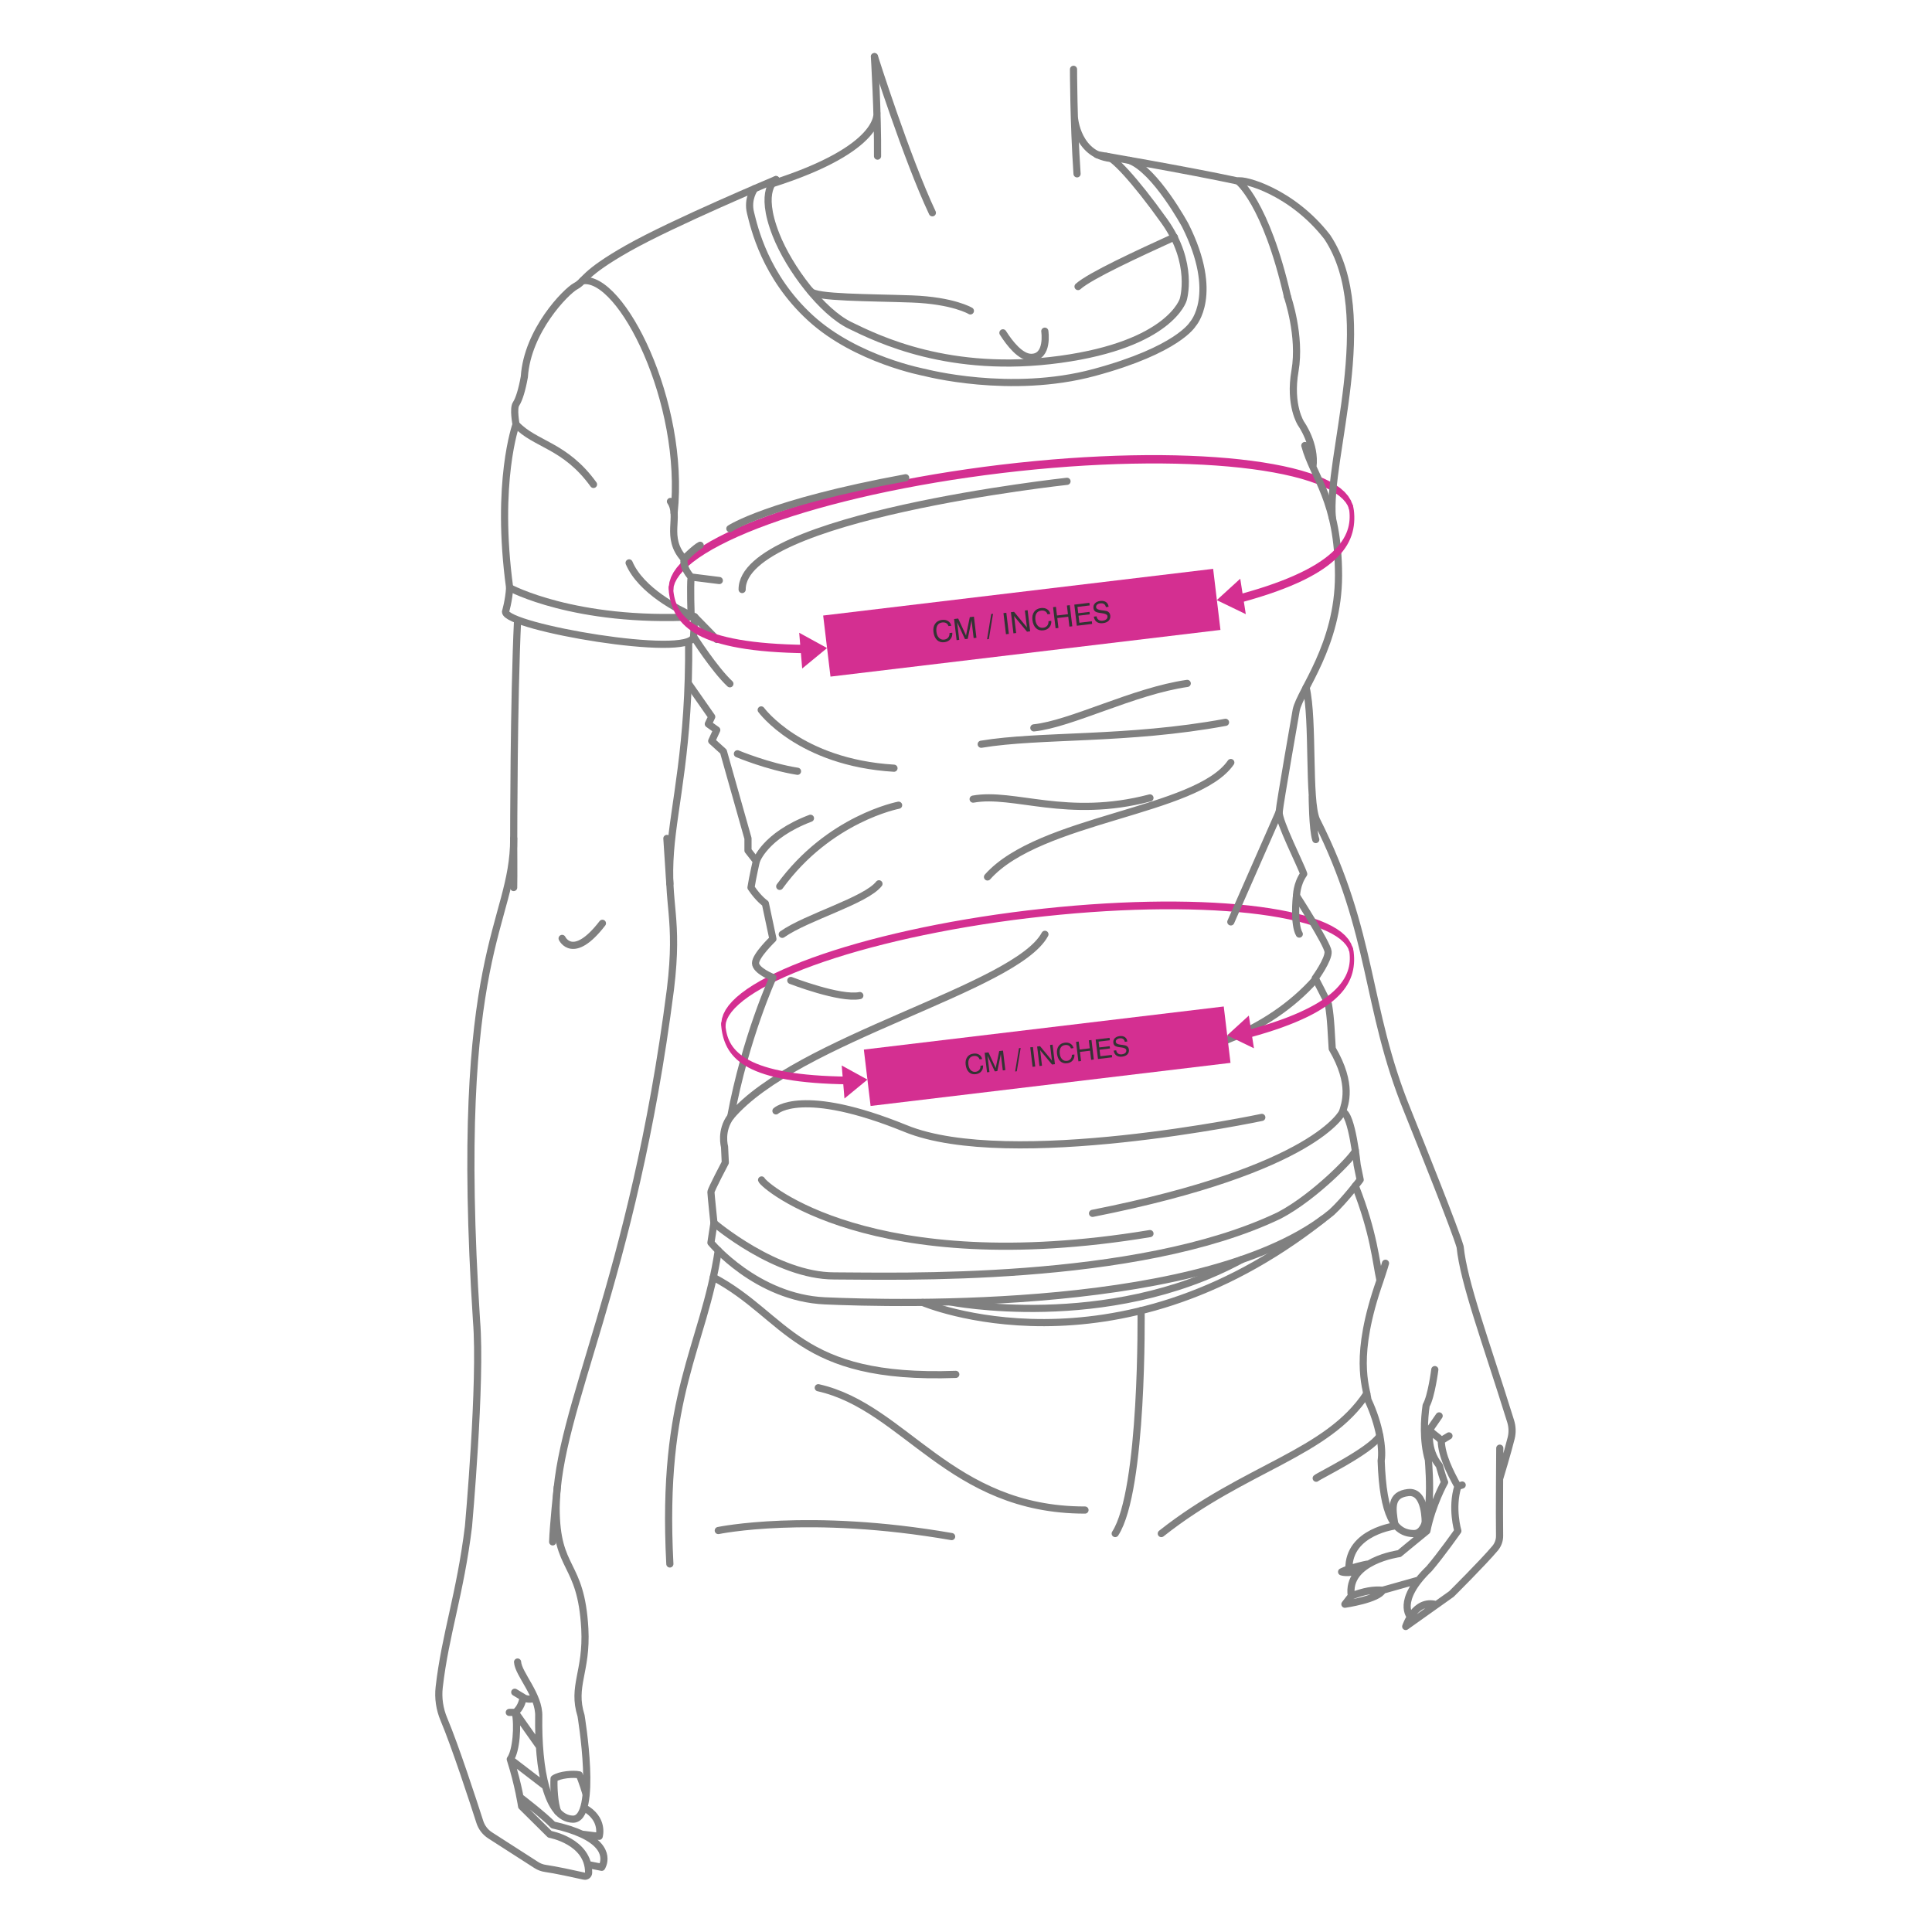 <?xml version="1.0" encoding="UTF-8"?>
<!DOCTYPE svg PUBLIC "-//W3C//DTD SVG 1.1//EN" "http://www.w3.org/Graphics/SVG/1.1/DTD/svg11.dtd">
<!-- Creator: CorelDRAW -->
<svg xmlns="http://www.w3.org/2000/svg" xml:space="preserve" version="1.1" style="shape-rendering:geometricPrecision; text-rendering:geometricPrecision; image-rendering:optimizeQuality; fill-rule:evenodd; clip-rule:evenodd"
viewBox="180 360 1800 1800"
 xmlns:xlink="http://www.w3.org/1999/xlink"
 xmlns:xodm="http://www.corel.com/coreldraw/odm/2003">
 <defs>
  <style type="text/css">
   <![CDATA[
    .str0 {stroke:gray;stroke-width:6.67;stroke-linecap:round;stroke-linejoin:round;stroke-miterlimit:22.926}
    .fil1 {fill:none;fill-rule:nonzero}
    .fil2 {fill:#D42F91}
    .fil3 {fill:#333333;fill-rule:nonzero}
    .fil0 {fill:#D42F91;fill-rule:nonzero}
   ]]>
  </style>
 </defs>
 <g id="Layer_x0020_1">
  <g id="_105553223837696">
   <g>
    <path class="fil0" d="M807.36 908.98c-0.08,2.09 -1.12,3.42 -2.32,2.95 -1.2,-0.46 -2.1,-2.54 -2.02,-4.64l4.34 1.69zm305.26 -116.02l0.93 7.76 0 0 -15.9 2 -15.68 2.17 -15.43 2.31 -15.17 2.47 -14.89 2.61 -14.59 2.74 -14.27 2.87 -13.94 2.99 -13.59 3.11 -13.22 3.22 -12.82 3.31 -12.42 3.41 -12 3.5 -11.55 3.58 -11.09 3.65 -10.61 3.72 -10.11 3.78 -9.6 3.84 -9.06 3.88 -8.5 3.93 -7.94 3.95 -7.35 3.98 -6.73 4 -6.11 4 -5.45 4 -4.78 3.98 -4.08 3.94 -3.36 3.88 -2.62 3.77 -1.85 3.59 -1.09 3.27 -0.4 2.82 -4.34 -1.69 0.69 -5.02 1.53 -4.64 2.26 -4.4 2.95 -4.26 3.63 -4.19 4.3 -4.15 4.95 -4.13 5.59 -4.1 6.22 -4.08 6.83 -4.05 7.43 -4.02 8.01 -3.99 8.57 -3.96 9.13 -3.91 9.65 -3.86 10.17 -3.8 10.66 -3.74 11.13 -3.67 11.59 -3.59 12.04 -3.51 12.45 -3.43 12.86 -3.32 13.25 -3.22 13.62 -3.11 13.97 -3 14.3 -2.87 14.61 -2.75 14.92 -2.61 15.19 -2.47 15.46 -2.32 15.7 -2.17 15.93 -2 0 0zm0 0c1.17,-0.14 2.33,1.48 2.59,3.63 0.26,2.14 -0.49,4 -1.66,4.14l-0.93 -7.76zm327.84 38l-3.82 2.66 -1.06 -2.65 -1.83 -2.92 -2.64 -3.05 -3.43 -3.05 -4.19 -2.97 -4.9 -2.87 -5.58 -2.74 -6.24 -2.59 -6.88 -2.44 -7.48 -2.29 -8.08 -2.13 -8.65 -1.97 -9.19 -1.8 -9.72 -1.64 -10.23 -1.46 -10.72 -1.29 -11.19 -1.11 -11.64 -0.93 -12.07 -0.76 -12.48 -0.56 -12.87 -0.39 -13.25 -0.2 -13.6 -0 -13.94 0.19 -14.25 0.38 -14.55 0.58 -14.82 0.78 -15.08 0.98 -15.32 1.19 -15.54 1.39 -15.74 1.6 -15.93 1.81 -0.93 -7.76 15.95 -1.81 15.77 -1.6 15.57 -1.4 15.35 -1.19 15.11 -0.98 14.85 -0.78 14.57 -0.59 14.28 -0.38 13.97 -0.19 13.64 0 13.28 0.2 12.91 0.39 12.52 0.57 12.11 0.76 11.69 0.93 11.24 1.12 10.78 1.3 10.29 1.47 9.79 1.65 9.27 1.81 8.72 1.99 8.17 2.16 7.6 2.32 7.01 2.49 6.4 2.67 5.78 2.83 5.15 3.02 4.52 3.21 3.87 3.44 3.23 3.73 2.58 4.15 1.85 4.71zm0 0c0.57,2.02 0.18,4.25 -0.87,4.98 -1.05,0.73 -2.38,-0.31 -2.95,-2.32l3.82 -2.66z"/>
   </g>
   <g>
    <path class="fil0" d="M855.98 1315.26c-0.07,1.93 -1.04,3.15 -2.14,2.72 -1.11,-0.43 -1.94,-2.35 -1.87,-4.28l4.01 1.56zm281.78 -107.1l0.86 7.17 0 0 -14.68 1.84 -14.47 2 -14.24 2.14 -14 2.28 -13.74 2.41 -13.46 2.54 -13.18 2.65 -12.87 2.76 -12.54 2.87 -12.2 2.97 -11.84 3.06 -11.46 3.15 -11.07 3.23 -10.66 3.31 -10.24 3.37 -9.8 3.44 -9.33 3.49 -8.86 3.54 -8.37 3.58 -7.85 3.63 -7.33 3.65 -6.78 3.68 -6.21 3.69 -5.64 3.69 -5.03 3.69 -4.41 3.67 -3.77 3.64 -3.11 3.58 -2.42 3.48 -1.71 3.31 -1 3.02 -0.37 2.61 -4.01 -1.56 0.63 -4.63 1.41 -4.29 2.09 -4.06 2.72 -3.93 3.35 -3.86 3.96 -3.83 4.57 -3.8 5.17 -3.79 5.75 -3.76 6.31 -3.74 6.86 -3.72 7.4 -3.69 7.92 -3.65 8.42 -3.61 8.91 -3.57 9.38 -3.51 9.84 -3.45 10.28 -3.39 10.7 -3.32 11.11 -3.24 11.5 -3.16 11.87 -3.07 12.23 -2.97 12.57 -2.87 12.9 -2.77 13.2 -2.66 13.5 -2.54 13.77 -2.41 14.02 -2.28 14.27 -2.14 14.5 -2 14.7 -1.85 0 0zm0 0c1.08,-0.13 2.15,1.37 2.39,3.35 0.24,1.98 -0.45,3.69 -1.53,3.82l-0.86 -7.17zm302.63 35.08l-3.53 2.46 -0.97 -2.44 -1.69 -2.69 -2.44 -2.81 -3.17 -2.81 -3.86 -2.75 -4.52 -2.65 -5.16 -2.52 -5.76 -2.39 -6.35 -2.26 -6.91 -2.11 -7.46 -1.97 -7.98 -1.82 -8.48 -1.66 -8.98 -1.51 -9.44 -1.35 -9.9 -1.19 -10.33 -1.02 -10.75 -0.86 -11.14 -0.7 -11.52 -0.52 -11.89 -0.35 -12.23 -0.18 -12.56 -0.01 -12.86 0.18 -13.16 0.35 -13.43 0.54 -13.69 0.72 -13.92 0.91 -14.15 1.09 -14.35 1.29 -14.52 1.47 -14.7 1.67 -0.86 -7.17 14.72 -1.67 14.56 -1.48 14.37 -1.29 14.17 -1.09 13.95 -0.91 13.71 -0.72 13.46 -0.54 13.18 -0.35 12.89 -0.18 12.59 0.01 12.26 0.18 11.92 0.35 11.56 0.53 11.18 0.7 10.79 0.86 10.37 1.03 9.94 1.2 9.5 1.36 9.03 1.52 8.56 1.68 8.06 1.83 7.54 1.99 7.02 2.15 6.47 2.3 5.91 2.46 5.34 2.62 4.76 2.79 4.17 2.96 3.58 3.18 2.98 3.44 2.38 3.83 1.71 4.35zm0 0c0.53,1.86 0.17,3.93 -0.8,4.6 -0.97,0.68 -2.2,-0.28 -2.72,-2.15l3.53 -2.46z"/>
   </g>
   <g>
    <path class="fil1 str0" d="M994.69 412.78c0,0 30.04,94.8 53.97,145.48"/>
    <path class="fil1 str0" d="M997.58 505.46c0.34,-39.5 -2.89,-92.69 -2.89,-92.69m185.48 11.8c0,0 -0.01,48.79 3.3,97.39m34.5 -14.09c-34.82,-1.54 -37.02,-38.89 -37.02,-38.89m-183.94 -4.34c0,0 6.95,33.28 -97.7,66.57"/>
    <path class="fil1 str0" d="M827.14 934.65c0,0 -1.2,-0.48 -3.28,-1.42 -11.02,-4.98 -46.67,-22.73 -57.73,-48.8"/>
    <path class="fil1 str0" d="M902.94 527.29c0,0 -95.74,40.12 -137.98,64.06 -42.24,23.93 -39.42,30.27 -48.57,35.2 -9.15,4.93 -45.05,41.54 -47.87,84.48 -2.11,11.96 -4.93,21.12 -7.74,25.34 -2.81,4.22 0,19.01 0,19.01 0,0 -19.35,53.65 -5.97,152.21 -0.7,11.96 -3.84,22.37 -3.84,22.37 0,14.31 171.26,43.88 175.25,23.23l0.94 -18.54m-3.28 -1.42c0,0 -0.93,-26.74 0,-35.66 -3.76,-4.22 -7.52,-10.32 -6.57,-16.89 -18.3,-20.18 -3.05,-39.42 -12.67,-53.5m19.25 70.39l26.28 3.29m-32.85 -20.18c0,0 10.32,-10.33 15.02,-12.67m-5.16 66.64l20.65 21.12m-21.59 -2.58c0,0 19.24,30.27 33.79,43.88m-38.44 -39.58c1,97.93 -13.57,151.42 -16.94,195.86 -3.8,50.09 8.14,61.01 0,128.12 -35.2,274.55 -105.35,390.3 -106.53,482.91 0,60.31 23.23,49.06 26.75,113.11 2.11,40.12 -12.22,53.24 -3.52,80.95 0,0 16.19,97.16 -7.74,96.44 -23.94,-0.7 -32.38,-46.46 -31.68,-95.73 0.7,-19.72 -19,-39.42 -19.71,-50.69m16.22 33.96c0,0 -7.3,1.93 -11.06,-1.11 -0.47,3.99 -2.58,10.33 -7.27,14.08 2.58,11.96 0.94,35.89 -4.69,43.64 7.74,24.17 10.56,43.89 10.56,43.89l26.28 26.04c0,0 36.26,6.43 36.15,35.73 -0.01,2.14 -2,3.74 -4.1,3.28 -8.75,-1.98 -27.34,-5.99 -36.17,-7.21 -3.02,-0.43 -5.89,-1.5 -8.45,-3.15 -9.79,-6.27 -31.7,-20.35 -43.02,-27.64 -4.56,-2.93 -7.95,-7.33 -9.61,-12.5 -6.32,-19.66 -22.99,-70.75 -33.46,-95.56 -4.01,-9.48 -5.57,-19.81 -4.4,-30.04 5.61,-49.09 19.56,-86.81 27.27,-149.67 0,0 12.2,-135.16 7.51,-191.47 -22.53,-347.29 34.64,-367.94 34.64,-449.6 0,0 0,-129.53 3.61,-203.62m5.16 1003.8l-7.8 -4.7m67.98 160.53l13.03 2.57c0,0 11.27,-17.06 -18.47,-30.85 -6.67,-3.11 -15.42,-6.04 -26.82,-8.57 -9.15,-9.39 -30.83,-25.94 -30.83,-25.94m57.65 34.52l16.12 2c0,0 4.93,-16.46 -14.31,-26.77m-35.68 -19.86l-32.83 -25.19m27.2 -11.75l-22.5 -31.89 -5.63 0"/>
    <path class="fil1 str0" d="M726.08 2031.66c0,0 -4.06,-13.62 -6.41,-18.07 -5.39,-1.17 -18.07,-0.24 -23.46,3.52 -0.47,7.27 0.27,23.46 3.42,30.85"/>
    <path class="fil1 str0" d="M658.57 1141.14c0,0 0.26,37.66 0,45.76m145.51 -3.48l-2.76 -42.28m20.28 -144.07l21.49 30.74 -3.17 6.69 7.86 5.63 -4.69 10.21 10.91 9.86 22.88 80.95 0 11.26 7.74 9.88c0,0 -3.52,15.46 -4.93,24.62 7.04,10.56 13.37,14.78 13.37,14.78l7.04 33.09c0,0 -16.19,15.49 -16.19,22.53 0,7.04 16.19,13.37 16.19,13.37 0,0 -25.72,56.31 -39.26,129.53 -10.02,13.38 -5.8,28.16 -5.8,28.16l0.7 14.78c0,0 -13.38,25.34 -13.38,27.46 0,2.11 2.81,28.86 2.81,28.86l-2.81 18.3c0,0 42.47,51.39 106.3,54.2 63.83,2.81 359.49,11.26 472.12,-82.6 12.2,-11.26 26.46,-30.21 26.46,-30.21l-2.81 -13.73c0,0 -4.75,-47.69 -13.55,-49.63 1.94,-7.21 10.03,-24.99 -9.68,-58.78 -0.88,-13.2 -1.23,-27.98 -3.52,-41.18 -2.29,-5.28 -12.32,-24.46 -12.32,-24.46 0,0 12.67,-17.42 11.97,-24.81 -0.7,-7.39 -29.39,-51.91 -29.39,-51.91 0,0 0,-10.91 6.69,-20.42 -2.11,-7.04 -23.58,-49.28 -22.88,-57.72 0.7,-8.45 15.91,-95.09 15.91,-95.09m-8.17 -385.01c0,0 12.67,36.6 7.04,68.98 -5.63,32.39 5.63,49.28 5.63,49.28 0,0 13.85,19.32 11.04,40.44m-7.51 -20.03c8.11,30.27 31.38,50.92 31.38,121.08 0,65 -35.54,107.13 -39.41,125.26"/>
    <path class="fil1 str0" d="M860 852.52c0,0 35.2,-23.7 163.79,-47.4m150.32 3.31c0,0 -303.3,32.96 -302.67,100.81m222.74 144.14c54.91,-9.15 136.1,-3.5 227.61,-20.4m-178.57 5.15c34.49,-3.52 92.92,-34.26 142.9,-41.42"/>
    <path class="fil1 str0" d="M1210.67 505.58c5.73,-0.04 25.94,21 54.1,60.42 28.16,39.42 17.6,73.21 17.6,73.21 0,0 -11.97,41.54 -114.74,55.61 -102.78,14.08 -169.66,-19.01 -195.7,-31.68 -26.04,-12.67 -56.64,-53.08 -68.98,-84.48 -16.54,-42.06 0,-51.39 0,-51.39"/>
    <path class="fil1 str0" d="M1153.43 668.55c0,0 3.75,24.4 -12.67,24.4 -9.87,0 -19.91,-12.71 -26.36,-22.86m-30.31 -20.44c0,0 -15.97,-9.7 -54.67,-11.12 -38.69,-1.41 -90.2,-0.99 -94.22,-7.26m249.19 -4.3c11.12,-10.05 56.23,-30.77 89.77,-46.09m-391.08 -45.12c0,0 -7.12,9.36 -3.83,22.5 3.28,13.14 13.35,59.13 55.95,98.09 42.6,38.95 106.43,50.68 106.43,50.68 0,0 79.61,21.12 157.83,0 78.23,-21.11 91.84,-45.05 91.84,-45.05 0,0 25.46,-27.22 -6.98,-91.98 0,0 -27.81,-51.51 -52.11,-60.62m-577.41 398.2c0,0 60.41,32.93 172.34,27.07"/>
    <path class="fil1 str0" d="M1202.12 504.1c0,0 85.88,14.74 131.29,24.59 5.28,-2.11 50.28,9.65 83.18,52.19 48.57,73.01 -0.41,205.4 4.74,261.71m-24.44 158c7.1,30.96 1.68,105.21 9.61,123.18 53.74,106.53 45.29,174.11 84.71,270.79 14.67,36.6 44.23,110.17 49.16,127.06 3.42,33.46 23.39,86.46 47.07,162.54 1.58,5.08 1.77,10.5 0.49,15.66 -3.39,13.7 -10.61,37.39 -10.61,37.39m0 -27.98c0,0 -0.54,61.55 -0.2,81.52 0.07,4.26 -1.39,8.41 -4.13,11.69 -11.46,13.64 -40.72,42.66 -40.72,42.66l-42.59 30.27c0,0 8.45,-26.06 28.58,-20.32m-24.17 11.3c0,0 -13.91,-14.56 17.41,-44.83 10.91,-12.67 26.75,-35.19 26.75,-35.19 0,0 -6.33,-21.13 0,-41.54 -7.39,-13.38 -15.14,-28.87 -15.48,-42.59 -3.52,-4.57 -9.15,-6.34 -10.56,-10.56 -2.46,1.06 -4.93,1.41 -4.93,1.41m9.5 -57.02c0,0 -3.17,24.99 -8.09,33.44 -1.76,12.32 -3.17,32.39 2.11,50.69 0.7,10.21 5.63,68.64 -13.37,68.64 -18.66,0 -28.87,-17.25 -30.63,-67.93 1.76,-11.27 -1.41,-33.44 -12.32,-56.67 -1.76,-13.02 -13.73,-40.13 11.26,-111.22 -3.87,-17.6 -5.63,-44 -23.01,-88m-3.74 381.9c12.32,-4.57 20.42,-5.98 29.22,-5.29 -3.87,8.46 -35.2,13.04 -35.2,13.04 0,0 0,0 5.98,-7.75 -4.93,-32.74 44.7,-39.42 44.7,-39.42 0,0 14.43,-11.98 25.69,-21.11 4.93,-24.65 16.54,-45.41 16.54,-45.41 0,0 -1.06,-1.76 -4.93,-15.49 -12.67,-15.48 -8.8,-33.79 -8.8,-33.79l8.63 -12.49m-52.62 162.43l33.57 -9.46m-21.06 -50.61c0,0 -44.43,5.16 -43.96,40.12 -2.81,0.93 -6.8,2.82 -6.8,2.82 0,0 5.18,2.15 17.37,-1.38m-10.57 -1.44c0,0 14.63,-4.36 18.58,-4.53m67.43 -114.91l7.21 -4.4m8.27 46.99l4.05 -1.23m-76.56 -190.6c0,0 4.4,-13.2 5.1,-16.02m-68.26 -435.19c0,0 0.15,30.59 3.32,40.44"/>
    <path class="fil1 str0" d="M703.71 1234.3c0,0 10.06,21.57 37.55,-14.08"/>
    <path class="fil1 str0" d="M699.21 1745.5c0,0 -3.94,36.95 -4.3,51.03"/>
    <path class="fil1 str0" d="M908.8 1230.49c23,-16.14 77.79,-31.37 90.11,-47.07m-82.13 90.06c0,0 45.99,17.83 64.3,14.08m172.46 -57.07c-26.97,50.29 -231.66,97.43 -292.67,169.7m510.91 -283.7l-45.05 102.43m-442.09 -56.65c0,0 7.74,-23.72 50.45,-39.91m-68.05 -60.07c0,0 28.43,11.93 55.98,16.29m94.2 31.61c0,0 -64.65,12.17 -110.76,75.64m420.26 -115.4c-31.68,46.06 -178.1,51.93 -226.68,106.6m151.35 -73.63c-77.3,20.33 -126.66,-5.78 -164.73,1.12m301.3 90.11c-0.47,1.88 -2.61,26.72 2.55,35.64m-115.89 112.89c18.3,-2.81 85.43,-19.07 131.19,-70.98"/>
    <path class="fil1 str0" d="M845.21 1499.46c0,0 57.73,49.28 111.93,49.28 54.2,0 281.58,7.52 414.63,-56.31 33.79,-17.6 71.46,-57.3 70.96,-60.52"/>
    <path class="fil1 str0" d="M889.56 1459.33c1.41,4.93 102.07,92.92 361.84,49.98m179.51 -113.52c0,0 -23.93,53.27 -233.01,94.66m-294.96 -95.46c0,0 24.17,-22.95 120.85,16.47 96.68,39.42 331.8,-10.41 331.8,-10.41m-632.97 -779.44c36.01,-6 96.22,113.27 85.42,216.23m525.38 -309.15c0,0 25.87,19.38 46.11,107.71m-718.74 118.97c17.78,19 45.54,19.11 72.16,55.96"/>
    <path class="fil1 str0" d="M1065.08 1572.93c0,0 145.32,29.02 271.88,-39.47m-297.22 40.04c0,0 177.87,75.91 372.73,-77.6m-563.26 29.13c-14.09,91.99 -53.51,132.35 -45.12,292.08"/>
    <path class="fil1 str0" d="M1243.12 1581.07c0,0 2.17,167.35 -24.11,207.71m-374.44 -238.81c69.62,37.01 77.6,95.91 225.91,90.51m-128.12 12.44c80.95,18.15 122.72,114.01 248.5,113.96m71.1 21.91c78.27,-61.95 154.52,-74.06 191.45,-130.37m-47.14 78.81c2.46,-2.29 49.93,-25.17 59.28,-39.43m-616.34 88.17c0,0 84,-17.59 217.4,5.64m441.22 -12.61c0,0 0.87,-30.33 -15.85,-28.4 -16.72,1.93 -14.96,14.22 -12.49,29.37"/>
    <path class="fil1 str0" d="M889.19 1021.41c0,0 35.57,49.03 123.71,54.31"/>
   </g>
   <rect class="fil2" transform="matrix(0.986 -1.18034E-001 0.118 0.986 946.93 933.475)" width="368.49" height="57.72"/>
   <path class="fil3" d="M1064.63 949.79l2.6 -0.31c0.18,2.39 -0.41,4.41 -1.78,6.01 -1.33,1.6 -3.22,2.55 -5.63,2.84 -2.76,0.33 -5.04,-0.34 -6.85,-2.04 -1.79,-1.73 -2.89,-4.24 -3.29,-7.57 -0.37,-3.09 0.16,-5.63 1.58,-7.63 1.42,-2.03 3.56,-3.2 6.35,-3.54 2.22,-0.27 4.12,0.09 5.68,1.07 1.56,0.98 2.57,2.44 3.03,4.41l-2.63 0.31c-0.4,-1.26 -1.13,-2.2 -2.14,-2.8 -1.02,-0.57 -2.26,-0.78 -3.77,-0.6 -2,0.24 -3.44,1.13 -4.4,2.66 -0.93,1.53 -1.24,3.57 -0.93,6.11 0.29,2.41 1.09,4.25 2.42,5.59 1.32,1.31 2.91,1.84 4.8,1.61 1.61,-0.19 2.87,-0.84 3.79,-1.98 0.89,-1.11 1.28,-2.51 1.17,-4.16z"/>
   <path id="_1" class="fil3" d="M1071.7 939.33l2.01 16.78 -2.46 0.3 -2.36 -19.68 3.83 -0.46 6.67 14.47c0.19,0.43 0.34,0.74 0.42,0.95 0.11,0.24 0.19,0.45 0.24,0.61 0.04,-0.33 0.06,-0.65 0.11,-0.9 0.05,-0.28 0.07,-0.51 0.13,-0.76l3.26 -15.66 3.83 -0.46 2.35 19.68 -2.6 0.31 -2.01 -16.78c-0.02,0.31 -0.07,0.59 -0.11,0.9 -0.05,0.28 -0.1,0.59 -0.15,0.88l-3.26 15.66 -2.52 0.3 -6.76 -14.46c-0.11,-0.24 -0.23,-0.5 -0.34,-0.76 -0.09,-0.3 -0.21,-0.59 -0.3,-0.91z"/>
   <polygon id="_2" class="fil3" points="1117.25,950.9 1114.89,931.22 1117.57,930.9 1119.93,950.57 "/>
   <path id="_3" class="fil3" d="M1124.2 950.06l-2.36 -19.68 2.93 -0.35 10.91 13.19c0.26,0.3 0.45,0.56 0.65,0.81 0.17,0.28 0.34,0.52 0.45,0.75l-1.91 -15.96 2.54 -0.31 2.35 19.68 -2.9 0.35 -11.13 -13.38c-0.17,-0.2 -0.33,-0.41 -0.5,-0.63 -0.14,-0.24 -0.28,-0.47 -0.42,-0.73l1.91 15.96 -2.54 0.3z"/>
   <path id="_4" class="fil3" d="M1156.85 938.74l2.6 -0.31c0.18,2.39 -0.42,4.41 -1.78,6.01 -1.33,1.6 -3.22,2.55 -5.63,2.84 -2.76,0.33 -5.04,-0.34 -6.85,-2.04 -1.79,-1.73 -2.89,-4.24 -3.3,-7.57 -0.37,-3.09 0.16,-5.63 1.59,-7.63 1.42,-2.03 3.56,-3.2 6.35,-3.54 2.22,-0.27 4.13,0.09 5.69,1.07 1.56,0.98 2.57,2.44 3.03,4.41l-2.63 0.31c-0.4,-1.26 -1.12,-2.2 -2.14,-2.8 -1.02,-0.57 -2.26,-0.78 -3.77,-0.6 -2,0.24 -3.44,1.13 -4.4,2.66 -0.93,1.53 -1.24,3.57 -0.94,6.11 0.29,2.41 1.09,4.25 2.42,5.59 1.32,1.31 2.91,1.84 4.8,1.62 1.61,-0.19 2.87,-0.85 3.79,-1.98 0.9,-1.11 1.28,-2.52 1.17,-4.17z"/>
   <polygon id="_5" class="fil3" points="1163.47,945.36 1161.11,925.69 1163.8,925.36 1164.76,933.44 1174.97,932.22 1174.01,924.14 1176.69,923.82 1179.04,943.5 1176.36,943.82 1175.26,934.6 1165.05,935.82 1166.15,945.04 "/>
   <polygon id="_6" class="fil3" points="1183.26,942.99 1180.91,923.31 1194.95,921.63 1195.24,924.07 1183.85,925.43 1184.56,931.32 1195.07,930.06 1195.34,932.36 1184.83,933.62 1185.62,940.21 1197.23,938.82 1197.52,941.28 "/>
   <path id="_7" class="fil3" d="M1199.07 934.52l2.57 -0.31c0.2,1.42 0.8,2.51 1.83,3.25 1.03,0.74 2.31,1 3.85,0.82 1.53,-0.19 2.7,-0.66 3.5,-1.39 0.8,-0.76 1.14,-1.67 1,-2.79 -0.18,-1.5 -1.96,-2.46 -5.37,-2.83 -0.2,-0.03 -0.34,-0.04 -0.45,-0.06 -2.76,-0.31 -4.62,-0.81 -5.56,-1.5 -0.94,-0.67 -1.51,-1.7 -1.69,-3.16 -0.21,-1.75 0.25,-3.25 1.41,-4.44 1.16,-1.22 2.79,-1.97 4.92,-2.23 2.19,-0.26 3.96,0.11 5.35,1.05 1.37,0.98 2.18,2.43 2.44,4.4l-2.55 0.3c-0.24,-1.3 -0.82,-2.26 -1.7,-2.88 -0.91,-0.58 -2.04,-0.81 -3.44,-0.64 -1.31,0.16 -2.32,0.56 -3.05,1.22 -0.72,0.67 -1.02,1.48 -0.9,2.44 0.19,1.54 1.93,2.46 5.28,2.84 0.48,0.06 0.87,0.09 1.12,0.12l0.31 0.04c2.17,0.24 3.66,0.62 4.42,1.14 0.57,0.37 1.05,0.87 1.39,1.47 0.35,0.6 0.57,1.3 0.67,2.09 0.22,1.89 -0.28,3.5 -1.48,4.78 -1.24,1.29 -3,2.06 -5.33,2.33 -2.38,0.28 -4.31,-0.09 -5.8,-1.14 -1.46,-1.05 -2.37,-2.69 -2.76,-4.94z"/>
   <polygon id="_8" class="fil3" points="1099.63,955.59 1103.51,932.06 1105.2,931.85 1101.28,955.39 "/>
   <g>
    <path class="fil0" d="M931.3 960.8c1.19,0.01 2.3,1.77 2.46,3.91 0.17,2.15 -0.65,3.88 -1.84,3.87l-0.62 -7.78zm-128.14 -49.39l4.25 -0.49 0 -0.01 0.32 2.33 0.41 2.28 0.52 2.24 0.62 2.19 0.75 2.15 0.89 2.13 1.05 2.11 1.22 2.1 1.41 2.09 1.63 2.07 1.85 2.05 2.09 2.02 2.35 1.98 2.62 1.93 2.89 1.87 3.19 1.81 3.49 1.75 3.8 1.68 4.13 1.59 4.46 1.51 4.82 1.42 5.17 1.33 5.55 1.23 5.93 1.13 6.33 1.03 6.73 0.91 7.15 0.8 7.59 0.68 8.03 0.56 8.49 0.44 8.96 0.31 9.44 0.18 0.62 7.78 -9.48 -0.18 -9 -0.31 -8.53 -0.44 -8.08 -0.56 -7.64 -0.69 -7.21 -0.81 -6.8 -0.92 -6.39 -1.04 -6 -1.14 -5.63 -1.25 -5.27 -1.35 -4.91 -1.45 -4.57 -1.54 -4.25 -1.65 -3.94 -1.73 -3.65 -1.83 -3.35 -1.92 -3.09 -2 -2.83 -2.09 -2.59 -2.18 -2.35 -2.27 -2.13 -2.36 -1.92 -2.45 -1.72 -2.54 -1.53 -2.63 -1.34 -2.7 -1.16 -2.77 -0.98 -2.83 -0.82 -2.86 -0.67 -2.88 -0.53 -2.89 -0.4 -2.89 0 -0.01zm0 0.01c-0.26,-2.14 0.49,-4 1.66,-4.14 1.17,-0.14 2.33,1.48 2.59,3.63l-4.25 0.51zm-0.14 -4.14l4.34 1.73 -0 0.11 -0 0.12 -0 0.19 -0 0.12 0 0.12 0 0.12 0 0.12 0 0.19 0 0.11 0 0.04 0.01 0.12 0.01 0.12 0.01 0.11 0.01 0.11 0.02 0.11 0.01 0.1 -4.25 0.49 -0.03 -0.28 -0.02 -0.26 -0.02 -0.27 -0.02 -0.26 -0.02 -0.26 -0.02 -0.26 -0.02 -0.33 -0 -0.26 -0 -0.19 -0 -0.26 0 -0.26 0 -0.26 0 -0.26 0 -0.19 0 -0.26 0.01 -0.26zm0 0c0.09,-2.09 1.13,-3.4 2.33,-2.93 1.2,0.48 2.09,2.57 2.01,4.66l-4.34 -1.73zm633.61 -73.65c-0.57,-2.02 -0.18,-4.25 0.88,-4.98 1.06,-0.73 2.38,0.31 2.95,2.33l-3.83 2.65zm4.66 1.38l-4.25 0.51 0 0.02 -0.01 -0.09 -0.02 -0.1 -0.02 -0.12 -0.02 -0.12 -0.02 -0.1 -0.01 -0.04 -0.04 -0.19 -0.02 -0.11 -0.03 -0.12 -0.02 -0.11 -0.03 -0.1 -0.04 -0.18 -0.03 -0.12 -0.03 -0.11 -0.03 -0.12 -0.05 -0.16 3.83 -2.65 0.06 0.2 0.07 0.25 0.06 0.25 0.06 0.25 0.04 0.18 0.07 0.27 0.06 0.26 0.06 0.25 0.05 0.26 0.04 0.19 0.06 0.33 0.04 0.27 0.04 0.26 0.04 0.25 0.04 0.27 0.04 0.29 0 0.02zm-0 -0.02c0.26,2.14 -0.48,4 -1.65,4.15 -1.17,0.15 -2.33,-1.46 -2.59,-3.61l4.24 -0.54zm-113.37 88.54l-1.23 -7.71 9.13 -2.41 8.64 -2.44 8.16 -2.46 7.7 -2.49 7.24 -2.52 6.81 -2.54 6.38 -2.56 5.96 -2.58 5.56 -2.59 5.17 -2.61 4.79 -2.62 4.42 -2.63 4.06 -2.64 3.72 -2.64 3.38 -2.64 3.06 -2.65 2.75 -2.64 2.46 -2.63 2.17 -2.62 1.9 -2.6 1.64 -2.57 1.4 -2.55 1.17 -2.5 0.95 -2.47 0.76 -2.43 0.57 -2.38 0.4 -2.35 0.26 -2.33 0.12 -2.31 -0 -2.31 -0.12 -2.3 -0.23 -2.32 4.25 -0.51 0.29 2.94 0.16 2.98 0 3.01 -0.16 3.03 -0.33 3.04 -0.52 3.03 -0.72 3.01 -0.92 2.98 -1.14 2.95 -1.35 2.92 -1.59 2.89 -1.83 2.86 -2.07 2.83 -2.34 2.81 -2.61 2.79 -2.89 2.77 -3.2 2.76 -3.5 2.74 -3.82 2.72 -4.16 2.7 -4.51 2.68 -4.87 2.67 -5.24 2.65 -5.63 2.62 -6.03 2.6 -6.44 2.58 -6.85 2.56 -7.3 2.53 -7.75 2.5 -8.21 2.48 -8.68 2.44 -9.17 2.42zm0 0c-1.15,0.29 -2.36,-1.2 -2.7,-3.32 -0.34,-2.13 0.32,-4.09 1.47,-4.39l1.23 7.71z"/>
   </g>
   <path class="fil0" d="M927.38 982.85l-2.78 -33.31 25.96 14.24 -23.19 19.07zm-1.39 -16.65m11.59 -9.54m1.38 16.66"/>
   <path class="fil0" d="M1340.68 932.18l-5.17 -33.02 -21.87 19.97 27.03 13.06zm-2.58 -16.51m-13.52 -6.53m2.59 16.51"/>
   <rect class="fil2" transform="matrix(0.91 -1.08956E-001 0.109 0.91 984.819 1337.87)" width="368.49" height="57.72"/>
   <path class="fil3" d="M1093.48 1352.92l2.4 -0.29c0.16,2.21 -0.39,4.07 -1.65,5.55 -1.23,1.48 -2.97,2.35 -5.19,2.62 -2.55,0.3 -4.65,-0.31 -6.32,-1.88 -1.65,-1.6 -2.67,-3.91 -3.04,-6.99 -0.34,-2.85 0.15,-5.19 1.46,-7.04 1.31,-1.87 3.28,-2.96 5.86,-3.26 2.05,-0.24 3.8,0.08 5.24,0.98 1.44,0.91 2.37,2.26 2.8,4.07l-2.43 0.29c-0.37,-1.16 -1.04,-2.03 -1.98,-2.58 -0.93,-0.53 -2.08,-0.72 -3.47,-0.56 -1.84,0.22 -3.18,1.05 -4.06,2.46 -0.85,1.41 -1.14,3.29 -0.86,5.64 0.27,2.22 1.01,3.93 2.24,5.17 1.22,1.21 2.69,1.7 4.43,1.49 1.49,-0.18 2.65,-0.78 3.5,-1.83 0.83,-1.02 1.19,-2.32 1.08,-3.85z"/>
   <path id="_1_0" class="fil3" d="M1100 1343.28l1.85 15.48 -2.27 0.27 -2.18 -18.16 3.54 -0.42 6.16 13.35c0.18,0.39 0.31,0.68 0.39,0.87 0.1,0.22 0.18,0.41 0.22,0.56 0.04,-0.31 0.06,-0.59 0.11,-0.83 0.04,-0.26 0.07,-0.47 0.12,-0.7l3.01 -14.45 3.54 -0.42 2.18 18.16 -2.4 0.29 -1.85 -15.48c-0.02,0.28 -0.06,0.54 -0.11,0.83 -0.04,0.26 -0.09,0.54 -0.13,0.81l-3.01 14.45 -2.33 0.28 -6.23 -13.35c-0.11,-0.22 -0.21,-0.46 -0.32,-0.7 -0.08,-0.28 -0.19,-0.54 -0.28,-0.84z"/>
   <polygon id="_2_1" class="fil3" points="1142.04,1353.95 1139.87,1335.79 1142.35,1335.49 1144.52,1353.65 "/>
   <path id="_3_2" class="fil3" d="M1148.46 1353.18l-2.18 -18.16 2.71 -0.33 10.06 12.17c0.24,0.28 0.42,0.52 0.6,0.75 0.16,0.26 0.31,0.48 0.42,0.69l-1.76 -14.72 2.35 -0.28 2.18 18.16 -2.68 0.32 -10.27 -12.35c-0.15,-0.19 -0.3,-0.37 -0.45,-0.59 -0.13,-0.22 -0.26,-0.43 -0.39,-0.67l1.76 14.72 -2.35 0.28z"/>
   <path id="_4_3" class="fil3" d="M1178.6 1342.73l2.4 -0.29c0.16,2.21 -0.39,4.07 -1.64,5.55 -1.23,1.48 -2.97,2.35 -5.19,2.62 -2.56,0.3 -4.65,-0.31 -6.33,-1.88 -1.65,-1.6 -2.67,-3.91 -3.04,-6.99 -0.34,-2.85 0.15,-5.19 1.46,-7.04 1.31,-1.87 3.28,-2.96 5.86,-3.26 2.04,-0.24 3.8,0.08 5.24,0.98 1.44,0.91 2.37,2.26 2.8,4.07l-2.43 0.29c-0.37,-1.16 -1.04,-2.03 -1.98,-2.58 -0.94,-0.53 -2.09,-0.72 -3.47,-0.56 -1.85,0.22 -3.18,1.05 -4.06,2.46 -0.85,1.41 -1.15,3.29 -0.86,5.64 0.26,2.22 1.01,3.93 2.24,5.17 1.22,1.21 2.69,1.7 4.43,1.49 1.49,-0.18 2.65,-0.78 3.5,-1.83 0.82,-1.02 1.19,-2.32 1.08,-3.84z"/>
   <polygon id="_5_4" class="fil3" points="1184.71,1348.84 1182.54,1330.68 1185.01,1330.38 1185.9,1337.83 1195.32,1336.7 1194.43,1329.25 1196.91,1328.96 1199.08,1347.12 1196.6,1347.41 1195.59,1338.9 1186.17,1340.03 1187.19,1348.54 "/>
   <polygon id="_6_5" class="fil3" points="1202.98,1346.65 1200.8,1328.49 1213.76,1326.94 1214.03,1329.19 1203.52,1330.44 1204.17,1335.87 1213.87,1334.71 1214.13,1336.83 1204.42,1338 1205.15,1344.08 1215.86,1342.8 1216.13,1345.07 "/>
   <path id="_7_6" class="fil3" d="M1217.57 1338.83l2.38 -0.29c0.18,1.31 0.74,2.32 1.69,3 0.95,0.68 2.13,0.93 3.55,0.76 1.41,-0.17 2.49,-0.61 3.23,-1.29 0.74,-0.7 1.04,-1.53 0.92,-2.57 -0.17,-1.39 -1.81,-2.27 -4.95,-2.61 -0.19,-0.03 -0.31,-0.04 -0.42,-0.05 -2.55,-0.28 -4.27,-0.74 -5.14,-1.38 -0.87,-0.61 -1.39,-1.57 -1.55,-2.92 -0.19,-1.61 0.23,-3 1.3,-4.1 1.07,-1.13 2.58,-1.82 4.55,-2.06 2.02,-0.24 3.65,0.1 4.94,0.97 1.26,0.9 2.01,2.25 2.25,4.06l-2.35 0.28c-0.22,-1.2 -0.76,-2.09 -1.57,-2.65 -0.83,-0.54 -1.89,-0.75 -3.17,-0.6 -1.21,0.15 -2.15,0.52 -2.81,1.13 -0.67,0.62 -0.94,1.37 -0.83,2.26 0.17,1.41 1.78,2.27 4.87,2.61 0.44,0.05 0.8,0.09 1.04,0.11l0.29 0.04c2,0.22 3.37,0.57 4.07,1.05 0.53,0.35 0.97,0.8 1.29,1.36 0.32,0.55 0.53,1.19 0.61,1.93 0.21,1.74 -0.25,3.23 -1.37,4.42 -1.14,1.19 -2.77,1.89 -4.92,2.15 -2.2,0.26 -3.98,-0.09 -5.36,-1.05 -1.34,-0.96 -2.19,-2.48 -2.54,-4.56z"/>
   <polygon id="_8_7" class="fil3" points="1125.79,1358.28 1129.36,1336.56 1130.93,1336.37 1127.3,1358.09 "/>
   <g>
    <path class="fil0" d="M970.39 1363.09c1.09,0.01 2.12,1.63 2.28,3.61 0.16,1.98 -0.61,3.58 -1.7,3.57l-0.57 -7.18zm-118.28 -45.59l3.92 -0.46 0 -0 0.3 2.15 0.38 2.1 0.48 2.06 0.57 2.02 0.69 1.98 0.82 1.97 0.96 1.95 1.13 1.94 1.31 1.93 1.5 1.91 1.71 1.89 1.94 1.86 2.17 1.83 2.42 1.78 2.67 1.73 2.94 1.68 3.22 1.61 3.51 1.54 3.81 1.47 4.12 1.39 4.44 1.31 4.78 1.23 5.12 1.13 5.48 1.05 5.84 0.94 6.22 0.85 6.6 0.74 7 0.63 7.41 0.52 7.83 0.4 8.27 0.29 8.71 0.17 0.57 7.18 -8.74 -0.17 -8.31 -0.29 -7.87 -0.41 -7.45 -0.52 -7.05 -0.64 -6.66 -0.74 -6.27 -0.85 -5.91 -0.96 -5.54 -1.06 -5.2 -1.15 -4.86 -1.25 -4.53 -1.34 -4.22 -1.43 -3.93 -1.52 -3.64 -1.6 -3.36 -1.69 -3.1 -1.76 -2.85 -1.85 -2.61 -1.93 -2.39 -2.01 -2.17 -2.09 -1.97 -2.18 -1.78 -2.26 -1.58 -2.34 -1.41 -2.43 -1.24 -2.5 -1.07 -2.56 -0.91 -2.61 -0.76 -2.65 -0.62 -2.66 -0.48 -2.67 -0.37 -2.67 0 -0zm0 0c-0.24,-1.98 0.45,-3.69 1.53,-3.82 1.08,-0.13 2.15,1.37 2.39,3.35l-3.92 0.47zm-0.13 -3.8l4.01 1.54 -0.01 0.15 0 0.11 -0 0.1 0 0.1 0 0.17 0 0.11 0 0.1 0 0.17 0 0.11 0 0.1 0 0.1 0 0.03 0.01 0.1 0.02 0.17 0.01 0.1 0.01 0.06 -3.92 0.46 -0.03 -0.28 -0.02 -0.25 -0.02 -0.18 -0.02 -0.25 -0.02 -0.31 -0.01 -0.25 -0.01 -0.25 -0 -0.25 -0 -0.17 -0.01 -0.24 0 -0.25 0 -0.17 0 -0.24 0 -0.24 0.01 -0.24 0.01 -0.2zm0 0c0.07,-1.94 1.03,-3.16 2.14,-2.74 1.11,0.43 1.94,2.34 1.87,4.28l-4.01 -1.54zm584.89 -68.01c-0.53,-1.86 -0.17,-3.93 0.8,-4.6 0.97,-0.68 2.2,0.28 2.72,2.15l-3.53 2.46zm4.3 1.27l-3.92 0.47 0 -0 -0.01 -0.06 -0.02 -0.17 -0.01 -0.1 0 0 -0.04 -0.22 -0.04 -0.2 -0.06 -0.23 -0.07 -0.27 -0.06 -0.24 -0.07 -0.24 3.53 -2.46 0.12 0.43 0.11 0.44 0.1 0.41 0.1 0.45 0.1 0.49 0.09 0.46 0.06 0.35 0.04 0.24 0.02 0.17 0.04 0.28 0 -0zm0 0c0.23,1.98 -0.45,3.69 -1.54,3.81 -1.08,0.13 -2.15,-1.37 -2.39,-3.35l3.92 -0.46zm-104.65 81.7l-1.13 -7.11 8.42 -2.22 7.98 -2.25 7.54 -2.27 7.11 -2.3 6.69 -2.32 6.28 -2.34 5.89 -2.36 5.5 -2.38 5.13 -2.39 4.77 -2.41 4.42 -2.41 4.07 -2.43 3.75 -2.43 3.43 -2.44 3.12 -2.44 2.83 -2.44 2.54 -2.44 2.27 -2.43 2 -2.42 1.76 -2.4 1.51 -2.37 1.29 -2.35 1.07 -2.32 0.87 -2.28 0.7 -2.25 0.53 -2.2 0.37 -2.17 0.24 -2.15 0.11 -2.13 -0 -2.13 -0.11 -2.13 -0.21 -2.13 3.92 -0.47 0.26 2.72 0.15 2.75 0 2.78 -0.14 2.8 -0.31 2.81 -0.48 2.8 -0.66 2.78 -0.85 2.75 -1.05 2.72 -1.26 2.7 -1.46 2.67 -1.69 2.64 -1.91 2.62 -2.16 2.6 -2.41 2.57 -2.67 2.56 -2.94 2.54 -3.23 2.53 -3.53 2.51 -3.84 2.49 -4.16 2.48 -4.5 2.46 -4.84 2.44 -5.2 2.42 -5.56 2.4 -5.94 2.38 -6.33 2.36 -6.74 2.34 -7.15 2.31 -7.57 2.29 -8.02 2.26 -8.46 2.23zm0 0c-1.06,0.27 -2.18,-1.1 -2.49,-3.06 -0.31,-1.96 0.3,-3.78 1.36,-4.05l1.13 7.11z"/>
   </g>
   <path class="fil0" d="M966.77 1383.45l-2.56 -30.75 23.96 13.15 -21.4 17.6zm-1.28 -15.37m10.7 -8.8m1.28 15.37"/>
   <path class="fil0" d="M1348.28 1336.67l-4.77 -30.48 -20.18 18.43 24.95 12.05zm-2.38 -15.24m-12.48 -6.03m2.39 15.24"/>
  </g>
 </g>
</svg>
